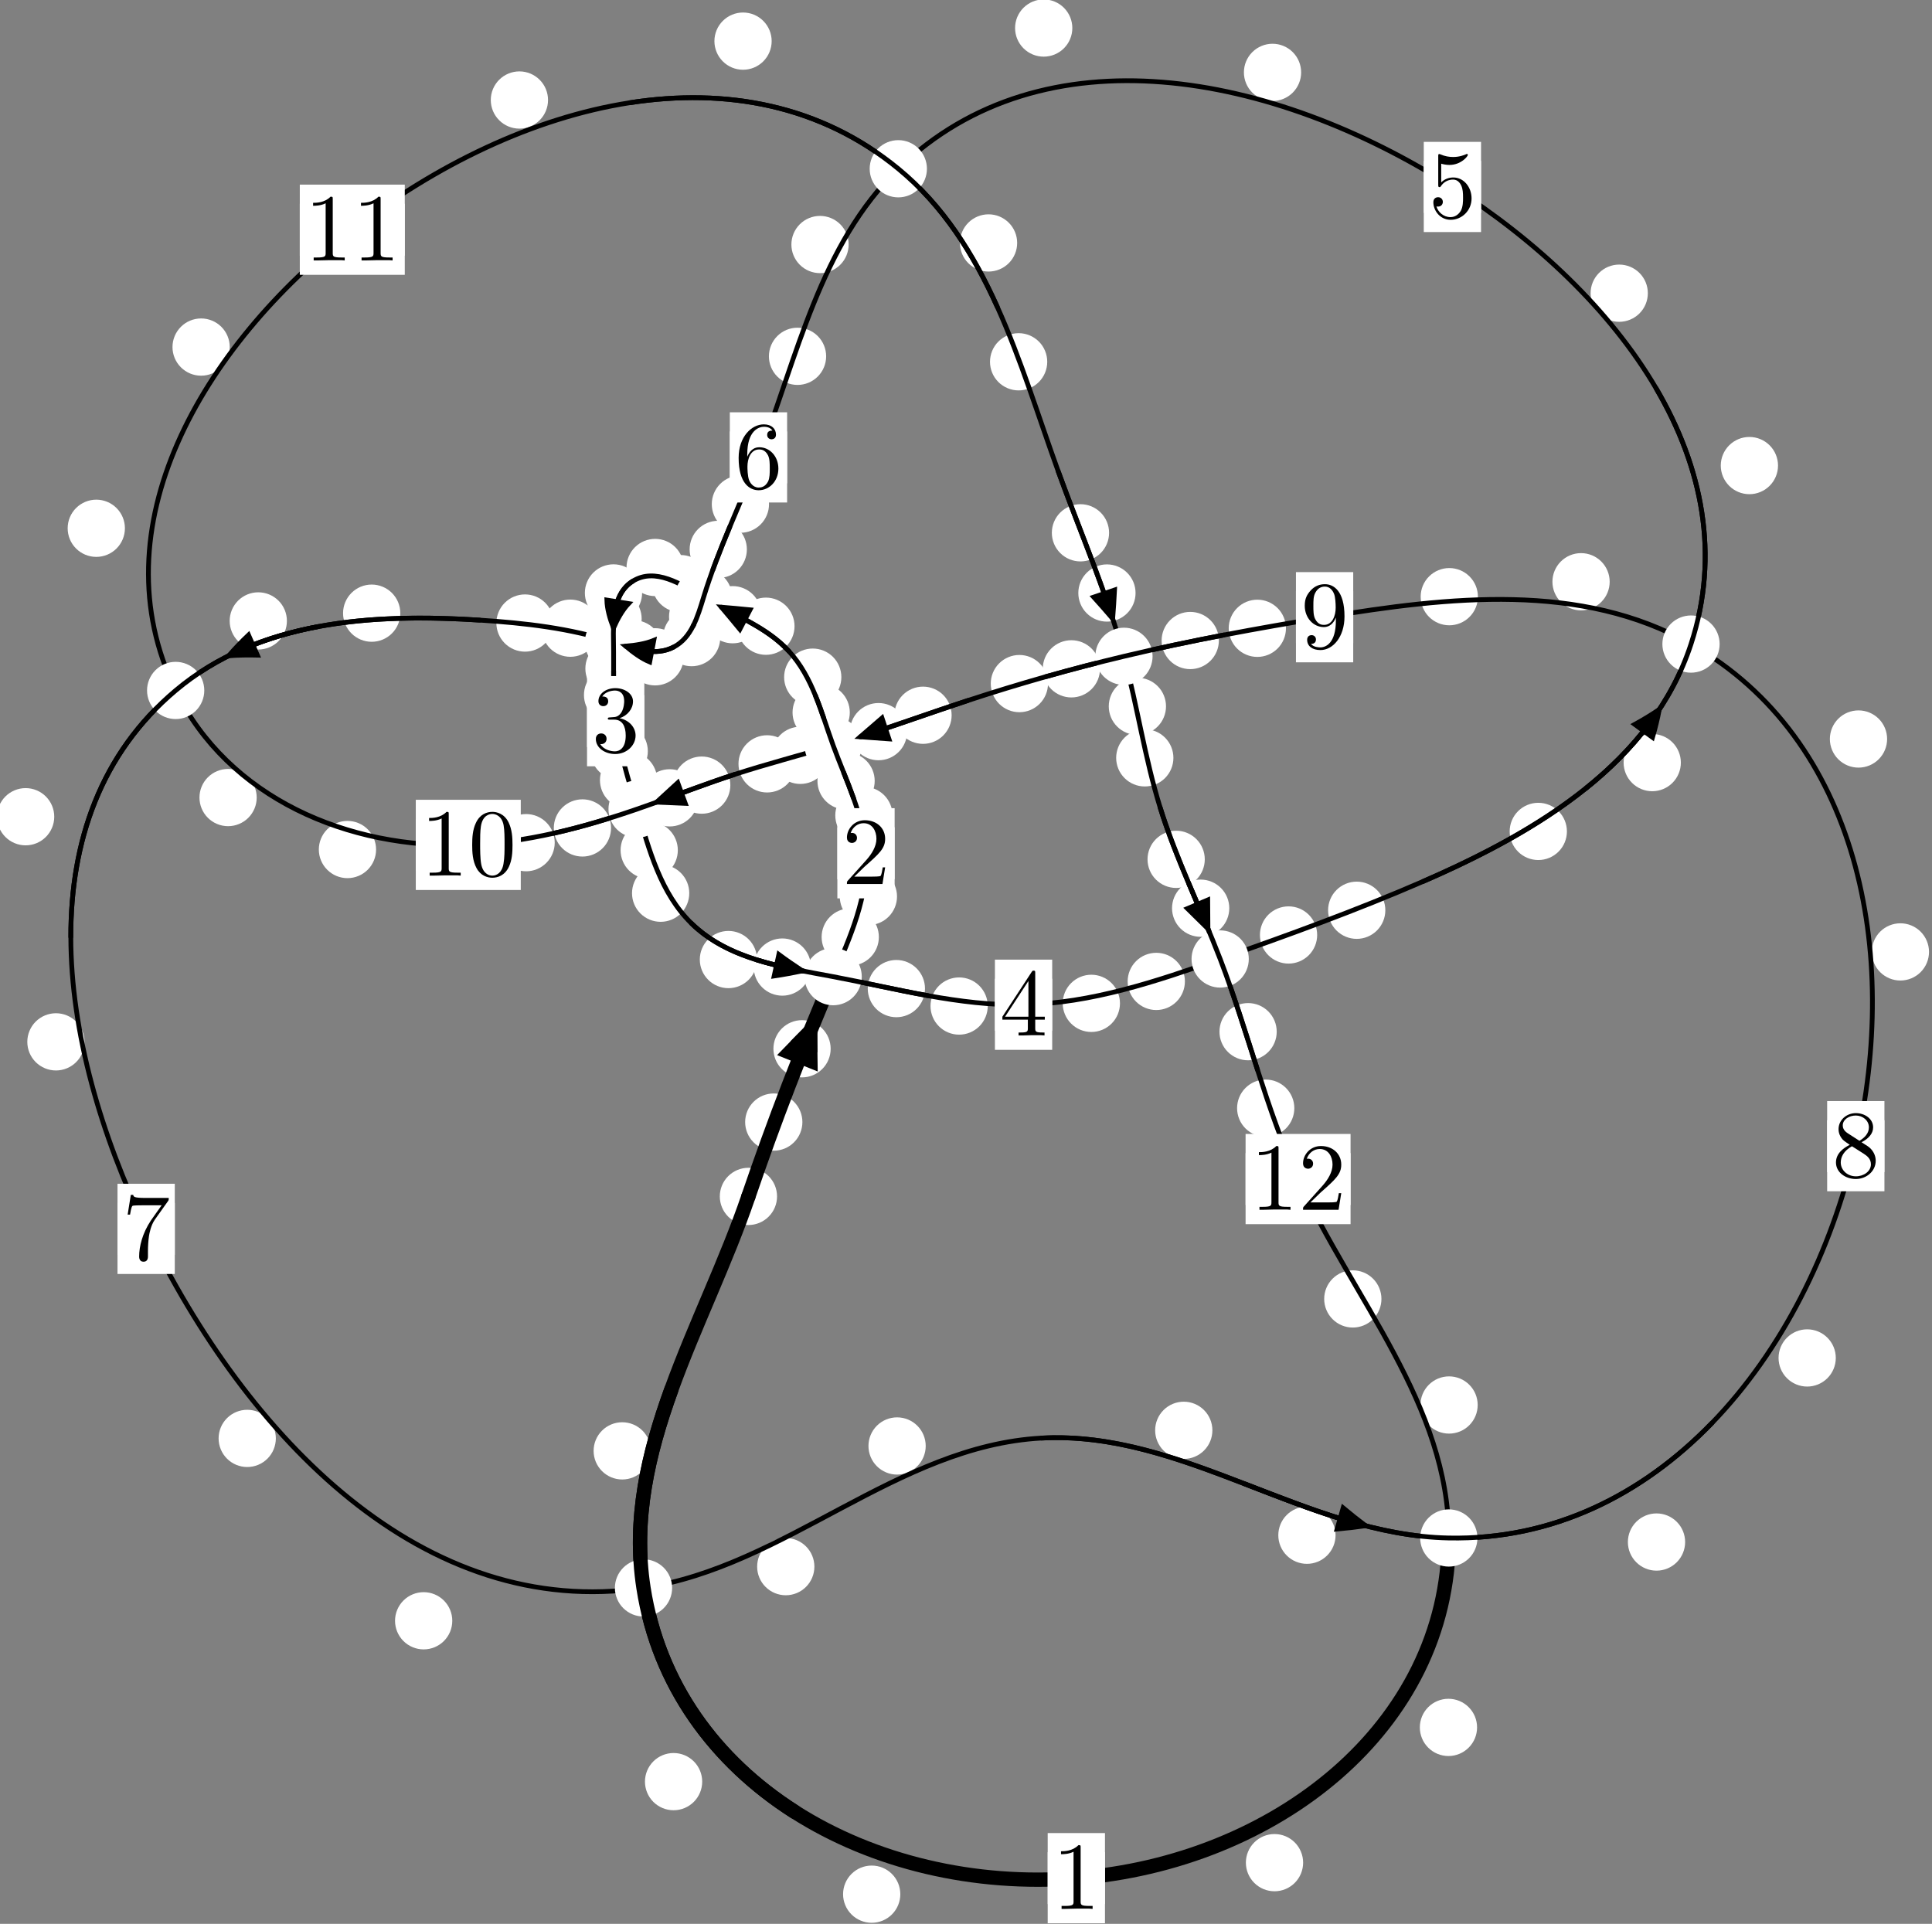 <?xml version="1.0"?>
<!-- Created by MetaPost 1.999 on 2021.07.05:2357 -->
<svg version="1.1" xmlns="http://www.w3.org/2000/svg" xmlns:xlink="http://www.w3.org/1999/xlink" width="201.746" height="200.923" viewBox="0 0 201.746 200.923">
<rect x="0" y="0" width="201.746" height="200.923" fill="#808080" stroke="none"/>
<!-- Original BoundingBox: -87.312912 -98.862457 114.433563 102.060104 -->
  <defs>
    <g transform="scale(0.01,0.01)" id="GLYPHcmr10_48">
      <path style="fill-rule: evenodd;" d="M460 -320C460 -400,455 -480,420 -554C374 -650,292 -666,250 -666C190 -666,117 -640,76 -547C44 -478,39 -400,39 -320C39 -245,43 -155,84 -79C127 2,200 22,249 22C303 22,379 1,423 -94C455 -163,460 -241,460 -320M249 -0C210 -0,151 -25,133 -121C122 -181,122 -273,122 -332C122 -396,122 -462,130 -516C149 -635,224 -644,249 -644C282 -644,348 -626,367 -527C377 -471,377 -395,377 -332C377 -257,377 -189,366 -125C351 -30,294 -0,249 -0"></path>
    </g>
    <g transform="scale(0.01,0.01)" id="GLYPHcmr10_49">
      <path style="fill-rule: evenodd;" d="M294 -640C294 -664,294 -666,271 -666C209 -602,121 -602,89 -602L89 -571C109 -571,168 -571,220 -597L220 -79C220 -43,217 -31,127 -31L95 -31L95 -0L257 -0L130 -3L217 -3L257 -3L297 -3L384 -3L419 -0L419 -31L387 -31C297 -31,294 -42,294 -79"></path>
    </g>
    <g transform="scale(0.01,0.01)" id="GLYPHcmr10_50">
      <path style="fill-rule: evenodd;" d="M127 -77L233 -180C389 -318,449 -372,449 -472C449 -586,359 -666,237 -666C124 -666,50 -574,50 -485C50 -429,100 -429,103 -429C120 -429,155 -441,155 -482C155 -508,137 -534,102 -534C94 -534,92 -534,89 -533C112 -598,166 -635,224 -635C315 -635,358 -554,358 -472C358 -392,308 -313,253 -251L61 -37C50 -26,50 -24,50 -0L421 -0L449 -174L424 -174C419 -144,412 -100,402 -85C395 -77,329 -77,307 -77"></path>
    </g>
    <g transform="scale(0.01,0.01)" id="GLYPHcmr10_51">
      <path style="fill-rule: evenodd;" d="M290 -352C372 -379,430 -449,430 -528C430 -610,342 -666,246 -666C145 -666,69 -606,69 -530C69 -497,91 -478,120 -478C151 -478,171 -500,171 -529C171 -579,124 -579,109 -579C140 -628,206 -641,242 -641C283 -641,338 -619,338 -529C338 -517,336 -459,310 -415C280 -367,246 -364,221 -363C213 -362,189 -360,182 -360C174 -359,167 -358,167 -348C167 -337,174 -337,191 -337L235 -337C317 -337,354 -269,354 -171C354 -35,285 -6,241 -6C198 -6,123 -23,88 -82C123 -77,154 -99,154 -137C154 -173,127 -193,98 -193C74 -193,42 -179,42 -135C42 -44,135 22,244 22C366 22,457 -69,457 -171C457 -253,394 -331,290 -352"></path>
    </g>
    <g transform="scale(0.01,0.01)" id="GLYPHcmr10_52">
      <path style="fill-rule: evenodd;" d="M294 -165L294 -78C294 -42,292 -31,218 -31L197 -31L197 -0L332 -0L238 -3L290 -3L332 -3L374 -3L427 -3L468 -0L468 -31L447 -31C373 -31,371 -42,371 -78L371 -165L471 -165L471 -196L371 -196L371 -651C371 -671,371 -677,355 -677C346 -677,343 -677,335 -665L28 -196L28 -165M300 -196L56 -196L300 -569"></path>
    </g>
    <g transform="scale(0.01,0.01)" id="GLYPHcmr10_53">
      <path style="fill-rule: evenodd;" d="M449 -201C449 -320,367 -420,259 -420C211 -420,168 -404,132 -369L132 -564C152 -558,185 -551,217 -551C340 -551,410 -642,410 -655C410 -661,407 -666,400 -666C399 -666,397 -666,392 -663C372 -654,323 -634,256 -634C216 -634,170 -641,123 -662C115 -665,113 -665,111 -665C101 -665,101 -657,101 -641L101 -345C101 -327,101 -319,115 -319C122 -319,124 -322,128 -328C139 -344,176 -398,257 -398C309 -398,334 -352,342 -334C358 -297,360 -258,360 -208C360 -173,360 -113,336 -71C312 -32,275 -6,229 -6C156 -6,99 -59,82 -118C85 -117,88 -116,99 -116C132 -116,149 -141,149 -165C149 -189,132 -214,99 -214C85 -214,50 -207,50 -161C50 -75,119 22,231 22C347 22,449 -74,449 -201"></path>
    </g>
    <g transform="scale(0.01,0.01)" id="GLYPHcmr10_54">
      <path style="fill-rule: evenodd;" d="M132 -328L132 -352C132 -605,256 -641,307 -641C331 -641,373 -635,395 -601C380 -601,340 -601,340 -556C340 -525,364 -510,386 -510C402 -510,432 -519,432 -558C432 -618,388 -666,305 -666C177 -666,42 -537,42 -316C42 -49,158 22,251 22C362 22,457 -72,457 -204C457 -331,368 -427,257 -427C189 -427,152 -376,132 -328M251 -6C188 -6,158 -66,152 -81C134 -128,134 -208,134 -226C134 -304,166 -404,256 -404C272 -404,318 -404,349 -342C367 -305,367 -254,367 -205C367 -157,367 -107,350 -71C320 -11,274 -6,251 -6"></path>
    </g>
    <g transform="scale(0.01,0.01)" id="GLYPHcmr10_55">
      <path style="fill-rule: evenodd;" d="M476 -609C485 -621,485 -623,485 -644L242 -644C120 -644,118 -657,114 -676L89 -676L56 -470L81 -470C84 -486,93 -549,106 -561C113 -567,191 -567,204 -567L411 -567C400 -551,321 -442,299 -409C209 -274,176 -135,176 -33C176 -23,176 22,222 22C268 22,268 -23,268 -33L268 -84C268 -139,271 -194,279 -248C283 -271,297 -357,341 -419"></path>
    </g>
    <g transform="scale(0.01,0.01)" id="GLYPHcmr10_56">
      <path style="fill-rule: evenodd;" d="M163 -457C117 -487,113 -521,113 -538C113 -599,178 -641,249 -641C322 -641,386 -589,386 -517C386 -460,347 -412,287 -377M309 -362C381 -399,430 -451,430 -517C430 -609,341 -666,250 -666C150 -666,69 -592,69 -499C69 -481,71 -436,113 -389C124 -377,161 -352,186 -335C128 -306,42 -250,42 -151C42 -45,144 22,249 22C362 22,457 -61,457 -168C457 -204,446 -249,408 -291C389 -312,373 -322,309 -362M209 -320L332 -242C360 -223,407 -193,407 -132C407 -58,332 -6,250 -6C164 -6,92 -68,92 -151C92 -209,124 -273,209 -320"></path>
    </g>
    <g transform="scale(0.01,0.01)" id="GLYPHcmr10_57">
      <path style="fill-rule: evenodd;" d="M367 -318L367 -286C367 -52,263 -6,205 -6C188 -6,134 -8,107 -42C151 -42,159 -71,159 -88C159 -119,135 -134,113 -134C97 -134,67 -125,67 -86C67 -19,121 22,206 22C335 22,457 -114,457 -329C457 -598,342 -666,253 -666C198 -666,149 -648,106 -603C65 -558,42 -516,42 -441C42 -316,130 -218,242 -218C303 -218,344 -260,367 -318M243 -241C227 -241,181 -241,150 -304C132 -341,132 -391,132 -440C132 -494,132 -541,153 -578C180 -628,218 -641,253 -641C299 -641,332 -607,349 -562C361 -530,365 -467,365 -421C365 -338,331 -241,243 -241"></path>
    </g>
  </defs>
  <path d="M83.789 117.187C83.789 116.394,83.474 115.634,82.913 115.074C82.353 114.513,81.593 114.198,80.8 114.198C80.007 114.198,79.247 114.513,78.687 115.074C78.126 115.634,77.811 116.394,77.811 117.187C77.811 117.98,78.126 118.74,78.687 119.3C79.247 119.861,80.007 120.176,80.8 120.176C81.593 120.176,82.353 119.861,82.913 119.3C83.474 118.74,83.789 117.98,83.789 117.187Z" style="fill: rgb(100%,100%,100%);stroke: none;"></path>
  <path d="M81.142 124.95C81.142 124.157,80.827 123.397,80.267 122.837C79.706 122.276,78.946 121.961,78.153 121.961C77.361 121.961,76.6 122.276,76.04 122.837C75.48 123.397,75.165 124.157,75.165 124.95C75.165 125.743,75.48 126.503,76.04 127.063C76.6 127.624,77.361 127.939,78.153 127.939C78.946 127.939,79.706 127.624,80.267 127.063C80.827 126.503,81.142 125.743,81.142 124.95Z" style="fill: rgb(100%,100%,100%);stroke: none;"></path>
  <path d="M91.774 97.862C91.774 97.069,91.459 96.309,90.899 95.748C90.338 95.188,89.578 94.873,88.785 94.873C87.993 94.873,87.232 95.188,86.672 95.748C86.111 96.309,85.797 97.069,85.797 97.862C85.797 98.654,86.111 99.414,86.672 99.975C87.232 100.535,87.993 100.85,88.785 100.85C89.578 100.85,90.338 100.535,90.899 99.975C91.459 99.414,91.774 98.654,91.774 97.862Z" style="fill: rgb(100%,100%,100%);stroke: none;"></path>
  <path d="M86.74 109.531C86.74 108.738,86.425 107.978,85.865 107.418C85.304 106.857,84.544 106.542,83.751 106.542C82.959 106.542,82.198 106.857,81.638 107.418C81.077 107.978,80.763 108.738,80.763 109.531C80.763 110.324,81.077 111.084,81.638 111.644C82.198 112.205,82.959 112.52,83.751 112.52C84.544 112.52,85.304 112.205,85.865 111.644C86.425 111.084,86.74 110.324,86.74 109.531Z" style="fill: rgb(100%,100%,100%);stroke: none;"></path>
  <path d="M93.2 85.159C93.2 84.366,92.885 83.606,92.325 83.045C91.764 82.485,91.004 82.17,90.212 82.17C89.419 82.17,88.659 82.485,88.098 83.045C87.538 83.606,87.223 84.366,87.223 85.159C87.223 85.951,87.538 86.711,88.098 87.272C88.659 87.832,89.419 88.147,90.212 88.147C91.004 88.147,91.764 87.832,92.325 87.272C92.885 86.711,93.2 85.951,93.2 85.159Z" style="fill: rgb(100%,100%,100%);stroke: none;"></path>
  <path d="M93.669 93.626C93.669 92.833,93.354 92.073,92.794 91.512C92.233 90.952,91.473 90.637,90.68 90.637C89.888 90.637,89.127 90.952,88.567 91.512C88.006 92.073,87.691 92.833,87.691 93.626C87.691 94.418,88.006 95.178,88.567 95.739C89.127 96.299,89.888 96.614,90.68 96.614C91.473 96.614,92.233 96.299,92.794 95.739C93.354 95.178,93.669 94.418,93.669 93.626Z" style="fill: rgb(100%,100%,100%);stroke: none;"></path>
  <path d="M88.739 74.408C88.739 73.615,88.424 72.855,87.863 72.295C87.303 71.734,86.543 71.419,85.75 71.419C84.957 71.419,84.197 71.734,83.637 72.295C83.076 72.855,82.761 73.615,82.761 74.408C82.761 75.201,83.076 75.961,83.637 76.521C84.197 77.082,84.957 77.397,85.75 77.397C86.543 77.397,87.303 77.082,87.863 76.521C88.424 75.961,88.739 75.201,88.739 74.408Z" style="fill: rgb(100%,100%,100%);stroke: none;"></path>
  <path d="M91.338 81.559C91.338 80.766,91.023 80.006,90.463 79.446C89.902 78.885,89.142 78.57,88.349 78.57C87.557 78.57,86.797 78.885,86.236 79.446C85.676 80.006,85.361 80.766,85.361 81.559C85.361 82.352,85.676 83.112,86.236 83.672C86.797 84.233,87.557 84.548,88.349 84.548C89.142 84.548,89.902 84.233,90.463 83.672C91.023 83.112,91.338 82.352,91.338 81.559Z" style="fill: rgb(100%,100%,100%);stroke: none;"></path>
  <path d="M82.968 65.4C82.968 64.608,82.653 63.848,82.093 63.287C81.532 62.727,80.772 62.412,79.98 62.412C79.187 62.412,78.427 62.727,77.866 63.287C77.306 63.848,76.991 64.608,76.991 65.4C76.991 66.193,77.306 66.953,77.866 67.514C78.427 68.074,79.187 68.389,79.98 68.389C80.772 68.389,81.532 68.074,82.093 67.514C82.653 66.953,82.968 66.193,82.968 65.4Z" style="fill: rgb(100%,100%,100%);stroke: none;"></path>
  <path d="M87.858 70.721C87.858 69.928,87.543 69.168,86.983 68.607C86.422 68.047,85.662 67.732,84.869 67.732C84.077 67.732,83.317 68.047,82.756 68.607C82.196 69.168,81.881 69.928,81.881 70.721C81.881 71.513,82.196 72.273,82.756 72.834C83.317 73.394,84.077 73.709,84.869 73.709C85.662 73.709,86.422 73.394,86.983 72.834C87.543 72.273,87.858 71.513,87.858 70.721Z" style="fill: rgb(100%,100%,100%);stroke: none;"></path>
  <path d="M74.062 60.954C74.062 60.161,73.747 59.401,73.186 58.84C72.626 58.28,71.865 57.965,71.073 57.965C70.28 57.965,69.52 58.28,68.959 58.84C68.399 59.401,68.084 60.161,68.084 60.954C68.084 61.746,68.399 62.506,68.959 63.067C69.52 63.627,70.28 63.942,71.073 63.942C71.865 63.942,72.626 63.627,73.186 63.067C73.747 62.506,74.062 61.746,74.062 60.954Z" style="fill: rgb(100%,100%,100%);stroke: none;"></path>
  <path d="M79.496 64.199C79.496 63.407,79.181 62.647,78.62 62.086C78.06 61.526,77.3 61.211,76.507 61.211C75.714 61.211,74.954 61.526,74.394 62.086C73.833 62.647,73.518 63.407,73.518 64.199C73.518 64.992,73.833 65.752,74.394 66.313C74.954 66.873,75.714 67.188,76.507 67.188C77.3 67.188,78.06 66.873,78.62 66.313C79.181 65.752,79.496 64.992,79.496 64.199Z" style="fill: rgb(100%,100%,100%);stroke: none;"></path>
  <path d="M67.051 61.924C67.051 61.132,66.736 60.372,66.176 59.811C65.615 59.251,64.855 58.936,64.062 58.936C63.27 58.936,62.51 59.251,61.949 59.811C61.389 60.372,61.074 61.132,61.074 61.924C61.074 62.717,61.389 63.477,61.949 64.038C62.51 64.598,63.27 64.913,64.062 64.913C64.855 64.913,65.615 64.598,66.176 64.038C66.736 63.477,67.051 62.717,67.051 61.924Z" style="fill: rgb(100%,100%,100%);stroke: none;"></path>
  <path d="M71.401 59.267C71.401 58.475,71.086 57.715,70.526 57.154C69.965 56.594,69.205 56.279,68.412 56.279C67.62 56.279,66.86 56.594,66.299 57.154C65.739 57.715,65.424 58.475,65.424 59.267C65.424 60.06,65.739 60.82,66.299 61.381C66.86 61.941,67.62 62.256,68.412 62.256C69.205 62.256,69.965 61.941,70.526 61.381C71.086 60.82,71.401 60.06,71.401 59.267Z" style="fill: rgb(100%,100%,100%);stroke: none;"></path>
  <path d="M67.104 69.825C67.104 69.032,66.789 68.272,66.228 67.712C65.668 67.151,64.908 66.836,64.115 66.836C63.322 66.836,62.562 67.151,62.002 67.712C61.441 68.272,61.126 69.032,61.126 69.825C61.126 70.618,61.441 71.378,62.002 71.938C62.562 72.499,63.322 72.814,64.115 72.814C64.908 72.814,65.668 72.499,66.228 71.938C66.789 71.378,67.104 70.618,67.104 69.825Z" style="fill: rgb(100%,100%,100%);stroke: none;"></path>
  <path d="M67.005 64.629C67.005 63.837,66.69 63.077,66.129 62.516C65.569 61.956,64.809 61.641,64.016 61.641C63.223 61.641,62.463 61.956,61.903 62.516C61.342 63.077,61.027 63.837,61.027 64.629C61.027 65.422,61.342 66.182,61.903 66.743C62.463 67.303,63.223 67.618,64.016 67.618C64.809 67.618,65.569 67.303,66.129 66.743C66.69 66.182,67.005 65.422,67.005 64.629Z" style="fill: rgb(100%,100%,100%);stroke: none;"></path>
  <path d="M67.649 78.454C67.649 77.661,67.334 76.901,66.774 76.341C66.213 75.78,65.453 75.465,64.661 75.465C63.868 75.465,63.108 75.78,62.547 76.341C61.987 76.901,61.672 77.661,61.672 78.454C61.672 79.247,61.987 80.007,62.547 80.567C63.108 81.128,63.868 81.443,64.661 81.443C65.453 81.443,66.213 81.128,66.774 80.567C67.334 80.007,67.649 79.247,67.649 78.454Z" style="fill: rgb(100%,100%,100%);stroke: none;"></path>
  <path d="M66.957 72.585C66.957 71.792,66.642 71.032,66.081 70.471C65.521 69.911,64.761 69.596,63.968 69.596C63.175 69.596,62.415 69.911,61.855 70.471C61.294 71.032,60.979 71.792,60.979 72.585C60.979 73.377,61.294 74.138,61.855 74.698C62.415 75.258,63.175 75.573,63.968 75.573C64.761 75.573,65.521 75.258,66.081 74.698C66.642 74.138,66.957 73.377,66.957 72.585Z" style="fill: rgb(100%,100%,100%);stroke: none;"></path>
  <path d="M70.781 88.795C70.781 88.002,70.466 87.242,69.906 86.681C69.345 86.121,68.585 85.806,67.792 85.806C67 85.806,66.24 86.121,65.679 86.681C65.119 87.242,64.804 88.002,64.804 88.795C64.804 89.587,65.119 90.348,65.679 90.908C66.24 91.468,67 91.783,67.792 91.783C68.585 91.783,69.345 91.468,69.906 90.908C70.466 90.348,70.781 89.587,70.781 88.795Z" style="fill: rgb(100%,100%,100%);stroke: none;"></path>
  <path d="M68.625 81.472C68.625 80.679,68.31 79.919,67.75 79.359C67.19 78.798,66.429 78.483,65.637 78.483C64.844 78.483,64.084 78.798,63.523 79.359C62.963 79.919,62.648 80.679,62.648 81.472C62.648 82.265,62.963 83.025,63.523 83.585C64.084 84.146,64.844 84.461,65.637 84.461C66.429 84.461,67.19 84.146,67.75 83.585C68.31 83.025,68.625 82.265,68.625 81.472Z" style="fill: rgb(100%,100%,100%);stroke: none;"></path>
  <path d="M79.054 100.214C79.054 99.421,78.739 98.661,78.178 98.101C77.618 97.54,76.858 97.225,76.065 97.225C75.272 97.225,74.512 97.54,73.952 98.101C73.391 98.661,73.076 99.421,73.076 100.214C73.076 101.007,73.391 101.767,73.952 102.327C74.512 102.888,75.272 103.203,76.065 103.203C76.858 103.203,77.618 102.888,78.178 102.327C78.739 101.767,79.054 101.007,79.054 100.214Z" style="fill: rgb(100%,100%,100%);stroke: none;"></path>
  <path d="M71.975 93.284C71.975 92.491,71.66 91.731,71.1 91.171C70.539 90.61,69.779 90.295,68.986 90.295C68.194 90.295,67.434 90.61,66.873 91.171C66.313 91.731,65.998 92.491,65.998 93.284C65.998 94.077,66.313 94.837,66.873 95.397C67.434 95.958,68.194 96.273,68.986 96.273C69.779 96.273,70.539 95.958,71.1 95.397C71.66 94.837,71.975 94.077,71.975 93.284Z" style="fill: rgb(100%,100%,100%);stroke: none;"></path>
  <path d="M96.591 103.247C96.591 102.454,96.276 101.694,95.716 101.134C95.155 100.573,94.395 100.258,93.602 100.258C92.81 100.258,92.05 100.573,91.489 101.134C90.929 101.694,90.614 102.454,90.614 103.247C90.614 104.04,90.929 104.8,91.489 105.361C92.05 105.921,92.81 106.236,93.602 106.236C94.395 106.236,95.155 105.921,95.716 105.361C96.276 104.8,96.591 104.04,96.591 103.247Z" style="fill: rgb(100%,100%,100%);stroke: none;"></path>
  <path d="M84.682 100.998C84.682 100.205,84.367 99.445,83.807 98.884C83.246 98.324,82.486 98.009,81.693 98.009C80.901 98.009,80.14 98.324,79.58 98.884C79.019 99.445,78.704 100.205,78.704 100.998C78.704 101.79,79.019 102.55,79.58 103.111C80.14 103.671,80.901 103.986,81.693 103.986C82.486 103.986,83.246 103.671,83.807 103.111C84.367 102.55,84.682 101.79,84.682 100.998Z" style="fill: rgb(100%,100%,100%);stroke: none;"></path>
  <path d="M116.951 104.788C116.951 103.995,116.636 103.235,116.075 102.675C115.515 102.114,114.755 101.799,113.962 101.799C113.169 101.799,112.409 102.114,111.849 102.675C111.288 103.235,110.973 103.995,110.973 104.788C110.973 105.581,111.288 106.341,111.849 106.901C112.409 107.462,113.169 107.777,113.962 107.777C114.755 107.777,115.515 107.462,116.075 106.901C116.636 106.341,116.951 105.581,116.951 104.788Z" style="fill: rgb(100%,100%,100%);stroke: none;"></path>
  <path d="M103.144 105.069C103.144 104.276,102.829 103.516,102.269 102.956C101.708 102.395,100.948 102.08,100.156 102.08C99.363 102.08,98.603 102.395,98.042 102.956C97.482 103.516,97.167 104.276,97.167 105.069C97.167 105.862,97.482 106.622,98.042 107.182C98.603 107.743,99.363 108.058,100.156 108.058C100.948 108.058,101.708 107.743,102.269 107.182C102.829 106.622,103.144 105.862,103.144 105.069Z" style="fill: rgb(100%,100%,100%);stroke: none;"></path>
  <path d="M137.543 97.648C137.543 96.855,137.228 96.095,136.668 95.534C136.107 94.974,135.347 94.659,134.555 94.659C133.762 94.659,133.002 94.974,132.441 95.534C131.881 96.095,131.566 96.855,131.566 97.648C131.566 98.44,131.881 99.2,132.441 99.761C133.002 100.321,133.762 100.636,134.555 100.636C135.347 100.636,136.107 100.321,136.668 99.761C137.228 99.2,137.543 98.44,137.543 97.648Z" style="fill: rgb(100%,100%,100%);stroke: none;"></path>
  <path d="M123.732 102.496C123.732 101.704,123.417 100.943,122.856 100.383C122.296 99.822,121.536 99.508,120.743 99.508C119.95 99.508,119.19 99.822,118.63 100.383C118.069 100.943,117.754 101.704,117.754 102.496C117.754 103.289,118.069 104.049,118.63 104.61C119.19 105.17,119.95 105.485,120.743 105.485C121.536 105.485,122.296 105.17,122.856 104.61C123.417 104.049,123.732 103.289,123.732 102.496Z" style="fill: rgb(100%,100%,100%);stroke: none;"></path>
  <path d="M163.623 86.832C163.623 86.039,163.308 85.279,162.747 84.718C162.187 84.158,161.427 83.843,160.634 83.843C159.841 83.843,159.081 84.158,158.521 84.718C157.96 85.279,157.645 86.039,157.645 86.832C157.645 87.624,157.96 88.385,158.521 88.945C159.081 89.506,159.841 89.82,160.634 89.82C161.427 89.82,162.187 89.506,162.747 88.945C163.308 88.385,163.623 87.624,163.623 86.832Z" style="fill: rgb(100%,100%,100%);stroke: none;"></path>
  <path d="M144.661 95.065C144.661 94.272,144.346 93.512,143.786 92.952C143.225 92.391,142.465 92.076,141.672 92.076C140.88 92.076,140.12 92.391,139.559 92.952C138.999 93.512,138.684 94.272,138.684 95.065C138.684 95.858,138.999 96.618,139.559 97.178C140.12 97.739,140.88 98.054,141.672 98.054C142.465 98.054,143.225 97.739,143.786 97.178C144.346 96.618,144.661 95.858,144.661 95.065Z" style="fill: rgb(100%,100%,100%);stroke: none;"></path>
  <path d="M185.667 48.623C185.667 47.831,185.352 47.071,184.791 46.51C184.231 45.95,183.471 45.635,182.678 45.635C181.885 45.635,181.125 45.95,180.565 46.51C180.004 47.071,179.689 47.831,179.689 48.623C179.689 49.416,180.004 50.176,180.565 50.737C181.125 51.297,181.885 51.612,182.678 51.612C183.471 51.612,184.231 51.297,184.791 50.737C185.352 50.176,185.667 49.416,185.667 48.623Z" style="fill: rgb(100%,100%,100%);stroke: none;"></path>
  <path d="M175.521 79.646C175.521 78.853,175.206 78.093,174.645 77.533C174.085 76.972,173.325 76.657,172.532 76.657C171.739 76.657,170.979 76.972,170.419 77.533C169.858 78.093,169.543 78.853,169.543 79.646C169.543 80.439,169.858 81.199,170.419 81.759C170.979 82.32,171.739 82.635,172.532 82.635C173.325 82.635,174.085 82.32,174.645 81.759C175.206 81.199,175.521 80.439,175.521 79.646Z" style="fill: rgb(100%,100%,100%);stroke: none;"></path>
  <path d="M135.87 7.559C135.87 6.766,135.555 6.006,134.995 5.446C134.434 4.885,133.674 4.57,132.881 4.57C132.089 4.57,131.329 4.885,130.768 5.446C130.208 6.006,129.893 6.766,129.893 7.559C129.893 8.352,130.208 9.112,130.768 9.672C131.329 10.233,132.089 10.548,132.881 10.548C133.674 10.548,134.434 10.233,134.995 9.672C135.555 9.112,135.87 8.352,135.87 7.559Z" style="fill: rgb(100%,100%,100%);stroke: none;"></path>
  <path d="M172.073 30.621C172.073 29.828,171.758 29.068,171.198 28.508C170.637 27.947,169.877 27.632,169.084 27.632C168.292 27.632,167.532 27.947,166.971 28.508C166.411 29.068,166.096 29.828,166.096 30.621C166.096 31.414,166.411 32.174,166.971 32.734C167.532 33.295,168.292 33.61,169.084 33.61C169.877 33.61,170.637 33.295,171.198 32.734C171.758 32.174,172.073 31.414,172.073 30.621Z" style="fill: rgb(100%,100%,100%);stroke: none;"></path>
  <path d="M88.618 25.538C88.618 24.745,88.303 23.985,87.742 23.424C87.182 22.864,86.422 22.549,85.629 22.549C84.836 22.549,84.076 22.864,83.516 23.424C82.955 23.985,82.64 24.745,82.64 25.538C82.64 26.33,82.955 27.09,83.516 27.651C84.076 28.211,84.836 28.526,85.629 28.526C86.422 28.526,87.182 28.211,87.742 27.651C88.303 27.09,88.618 26.33,88.618 25.538Z" style="fill: rgb(100%,100%,100%);stroke: none;"></path>
  <path d="M111.976 2.929C111.976 2.136,111.661 1.376,111.1 0.815C110.54 0.255,109.78 -0.06,108.987 -0.06C108.194 -0.06,107.434 0.255,106.874 0.815C106.313 1.376,105.998 2.136,105.998 2.929C105.998 3.721,106.313 4.481,106.874 5.042C107.434 5.602,108.194 5.917,108.987 5.917C109.78 5.917,110.54 5.602,111.1 5.042C111.661 4.481,111.976 3.721,111.976 2.929Z" style="fill: rgb(100%,100%,100%);stroke: none;"></path>
  <path d="M80.304 52.654C80.304 51.861,79.989 51.101,79.429 50.541C78.868 49.98,78.108 49.665,77.315 49.665C76.523 49.665,75.762 49.98,75.202 50.541C74.641 51.101,74.327 51.861,74.327 52.654C74.327 53.447,74.641 54.207,75.202 54.767C75.762 55.328,76.523 55.643,77.315 55.643C78.108 55.643,78.868 55.328,79.429 54.767C79.989 54.207,80.304 53.447,80.304 52.654Z" style="fill: rgb(100%,100%,100%);stroke: none;"></path>
  <path d="M86.269 37.212C86.269 36.42,85.954 35.66,85.394 35.099C84.833 34.539,84.073 34.224,83.28 34.224C82.488 34.224,81.727 34.539,81.167 35.099C80.606 35.66,80.292 36.42,80.292 37.212C80.292 38.005,80.606 38.765,81.167 39.326C81.727 39.886,82.488 40.201,83.28 40.201C84.073 40.201,84.833 39.886,85.394 39.326C85.954 38.765,86.269 38.005,86.269 37.212Z" style="fill: rgb(100%,100%,100%);stroke: none;"></path>
  <path d="M75.839 64.403C75.839 63.611,75.524 62.85,74.964 62.29C74.403 61.73,73.643 61.415,72.85 61.415C72.058 61.415,71.298 61.73,70.737 62.29C70.177 62.85,69.862 63.611,69.862 64.403C69.862 65.196,70.177 65.956,70.737 66.517C71.298 67.077,72.058 67.392,72.85 67.392C73.643 67.392,74.403 67.077,74.964 66.517C75.524 65.956,75.839 65.196,75.839 64.403Z" style="fill: rgb(100%,100%,100%);stroke: none;"></path>
  <path d="M77.991 57.377C77.991 56.584,77.676 55.824,77.116 55.263C76.556 54.703,75.795 54.388,75.003 54.388C74.21 54.388,73.45 54.703,72.889 55.263C72.329 55.824,72.014 56.584,72.014 57.377C72.014 58.169,72.329 58.929,72.889 59.49C73.45 60.05,74.21 60.365,75.003 60.365C75.795 60.365,76.556 60.05,77.116 59.49C77.676 58.929,77.991 58.169,77.991 57.377Z" style="fill: rgb(100%,100%,100%);stroke: none;"></path>
  <path d="M71.398 68.595C71.398 67.802,71.083 67.042,70.522 66.482C69.962 65.921,69.202 65.606,68.409 65.606C67.616 65.606,66.856 65.921,66.296 66.482C65.735 67.042,65.42 67.802,65.42 68.595C65.42 69.388,65.735 70.148,66.296 70.708C66.856 71.269,67.616 71.584,68.409 71.584C69.202 71.584,69.962 71.269,70.522 70.708C71.083 70.148,71.398 69.388,71.398 68.595Z" style="fill: rgb(100%,100%,100%);stroke: none;"></path>
  <path d="M75.211 66.592C75.211 65.799,74.896 65.039,74.336 64.479C73.775 63.918,73.015 63.603,72.222 63.603C71.43 63.603,70.669 63.918,70.109 64.479C69.549 65.039,69.234 65.799,69.234 66.592C69.234 67.385,69.549 68.145,70.109 68.705C70.669 69.266,71.43 69.581,72.222 69.581C73.015 69.581,73.775 69.266,74.336 68.705C74.896 68.145,75.211 67.385,75.211 66.592Z" style="fill: rgb(100%,100%,100%);stroke: none;"></path>
  <path d="M62.545 65.606C62.545 64.814,62.23 64.053,61.669 63.493C61.109 62.933,60.348 62.618,59.556 62.618C58.763 62.618,58.003 62.933,57.442 63.493C56.882 64.053,56.567 64.814,56.567 65.606C56.567 66.399,56.882 67.159,57.442 67.72C58.003 68.28,58.763 68.595,59.556 68.595C60.348 68.595,61.109 68.28,61.669 67.72C62.23 67.159,62.545 66.399,62.545 65.606Z" style="fill: rgb(100%,100%,100%);stroke: none;"></path>
  <path d="M69.151 67.758C69.151 66.965,68.837 66.205,68.276 65.645C67.716 65.084,66.955 64.769,66.163 64.769C65.37 64.769,64.61 65.084,64.049 65.645C63.489 66.205,63.174 66.965,63.174 67.758C63.174 68.551,63.489 69.311,64.049 69.871C64.61 70.432,65.37 70.747,66.163 70.747C66.955 70.747,67.716 70.432,68.276 69.871C68.837 69.311,69.151 68.551,69.151 67.758Z" style="fill: rgb(100%,100%,100%);stroke: none;"></path>
  <path d="M41.802 64.039C41.802 63.246,41.487 62.486,40.926 61.925C40.366 61.365,39.606 61.05,38.813 61.05C38.02 61.05,37.26 61.365,36.7 61.925C36.139 62.486,35.824 63.246,35.824 64.039C35.824 64.831,36.139 65.592,36.7 66.152C37.26 66.712,38.02 67.027,38.813 67.027C39.606 67.027,40.366 66.712,40.926 66.152C41.487 65.592,41.802 64.831,41.802 64.039Z" style="fill: rgb(100%,100%,100%);stroke: none;"></path>
  <path d="M57.811 65.069C57.811 64.276,57.496 63.516,56.936 62.956C56.375 62.395,55.615 62.08,54.822 62.08C54.03 62.08,53.27 62.395,52.709 62.956C52.149 63.516,51.834 64.276,51.834 65.069C51.834 65.862,52.149 66.622,52.709 67.182C53.27 67.743,54.03 68.058,54.822 68.058C55.615 68.058,56.375 67.743,56.936 67.182C57.496 66.622,57.811 65.862,57.811 65.069Z" style="fill: rgb(100%,100%,100%);stroke: none;"></path>
  <path d="M5.665 85.297C5.665 84.505,5.35 83.745,4.789 83.184C4.229 82.624,3.469 82.309,2.676 82.309C1.883 82.309,1.123 82.624,0.563 83.184C0.002 83.745,-0.313 84.505,-0.313 85.297C-0.313 86.09,0.002 86.85,0.563 87.411C1.123 87.971,1.883 88.286,2.676 88.286C3.469 88.286,4.229 87.971,4.789 87.411C5.35 86.85,5.665 86.09,5.665 85.297Z" style="fill: rgb(100%,100%,100%);stroke: none;"></path>
  <path d="M29.96 64.847C29.96 64.055,29.645 63.294,29.085 62.734C28.524 62.174,27.764 61.859,26.971 61.859C26.179 61.859,25.419 62.174,24.858 62.734C24.298 63.294,23.983 64.055,23.983 64.847C23.983 65.64,24.298 66.4,24.858 66.961C25.419 67.521,26.179 67.836,26.971 67.836C27.764 67.836,28.524 67.521,29.085 66.961C29.645 66.4,29.96 65.64,29.96 64.847Z" style="fill: rgb(100%,100%,100%);stroke: none;"></path>
  <path d="M28.804 150.224C28.804 149.432,28.489 148.671,27.929 148.111C27.368 147.55,26.608 147.236,25.816 147.236C25.023 147.236,24.263 147.55,23.702 148.111C23.142 148.671,22.827 149.432,22.827 150.224C22.827 151.017,23.142 151.777,23.702 152.338C24.263 152.898,25.023 153.213,25.816 153.213C26.608 153.213,27.368 152.898,27.929 152.338C28.489 151.777,28.804 151.017,28.804 150.224Z" style="fill: rgb(100%,100%,100%);stroke: none;"></path>
  <path d="M8.829 108.81C8.829 108.017,8.515 107.257,7.954 106.696C7.394 106.136,6.633 105.821,5.841 105.821C5.048 105.821,4.288 106.136,3.727 106.696C3.167 107.257,2.852 108.017,2.852 108.81C2.852 109.602,3.167 110.362,3.727 110.923C4.288 111.483,5.048 111.798,5.841 111.798C6.633 111.798,7.394 111.483,7.954 110.923C8.515 110.362,8.829 109.602,8.829 108.81Z" style="fill: rgb(100%,100%,100%);stroke: none;"></path>
  <path d="M85.041 163.617C85.041 162.824,84.726 162.064,84.166 161.504C83.605 160.943,82.845 160.628,82.053 160.628C81.26 160.628,80.5 160.943,79.939 161.504C79.379 162.064,79.064 162.824,79.064 163.617C79.064 164.41,79.379 165.17,79.939 165.73C80.5 166.291,81.26 166.606,82.053 166.606C82.845 166.606,83.605 166.291,84.166 165.73C84.726 165.17,85.041 164.41,85.041 163.617Z" style="fill: rgb(100%,100%,100%);stroke: none;"></path>
  <path d="M47.229 169.271C47.229 168.479,46.914 167.719,46.354 167.158C45.793 166.598,45.033 166.283,44.24 166.283C43.448 166.283,42.687 166.598,42.127 167.158C41.566 167.719,41.251 168.479,41.251 169.271C41.251 170.064,41.566 170.824,42.127 171.385C42.687 171.945,43.448 172.26,44.24 172.26C45.033 172.26,45.793 171.945,46.354 171.385C46.914 170.824,47.229 170.064,47.229 169.271Z" style="fill: rgb(100%,100%,100%);stroke: none;"></path>
  <path d="M126.602 149.378C126.602 148.586,126.287 147.825,125.727 147.265C125.166 146.704,124.406 146.39,123.613 146.39C122.821 146.39,122.061 146.704,121.5 147.265C120.94 147.825,120.625 148.586,120.625 149.378C120.625 150.171,120.94 150.931,121.5 151.492C122.061 152.052,122.821 152.367,123.613 152.367C124.406 152.367,125.166 152.052,125.727 151.492C126.287 150.931,126.602 150.171,126.602 149.378Z" style="fill: rgb(100%,100%,100%);stroke: none;"></path>
  <path d="M96.666 151.015C96.666 150.222,96.351 149.462,95.79 148.901C95.23 148.341,94.47 148.026,93.677 148.026C92.884 148.026,92.124 148.341,91.564 148.901C91.003 149.462,90.688 150.222,90.688 151.015C90.688 151.807,91.003 152.567,91.564 153.128C92.124 153.688,92.884 154.003,93.677 154.003C94.47 154.003,95.23 153.688,95.79 153.128C96.351 152.567,96.666 151.807,96.666 151.015Z" style="fill: rgb(100%,100%,100%);stroke: none;"></path>
  <path d="M175.967 161.047C175.967 160.254,175.652 159.494,175.091 158.934C174.531 158.373,173.771 158.058,172.978 158.058C172.185 158.058,171.425 158.373,170.865 158.934C170.304 159.494,169.989 160.254,169.989 161.047C169.989 161.84,170.304 162.6,170.865 163.16C171.425 163.721,172.185 164.036,172.978 164.036C173.771 164.036,174.531 163.721,175.091 163.16C175.652 162.6,175.967 161.84,175.967 161.047Z" style="fill: rgb(100%,100%,100%);stroke: none;"></path>
  <path d="M139.463 160.336C139.463 159.543,139.148 158.783,138.587 158.223C138.027 157.662,137.267 157.347,136.474 157.347C135.681 157.347,134.921 157.662,134.361 158.223C133.8 158.783,133.485 159.543,133.485 160.336C133.485 161.129,133.8 161.889,134.361 162.449C134.921 163.01,135.681 163.325,136.474 163.325C137.267 163.325,138.027 163.01,138.587 162.449C139.148 161.889,139.463 161.129,139.463 160.336Z" style="fill: rgb(100%,100%,100%);stroke: none;"></path>
  <path d="M201.434 99.416C201.434 98.623,201.119 97.863,200.558 97.302C199.998 96.742,199.238 96.427,198.445 96.427C197.652 96.427,196.892 96.742,196.332 97.302C195.771 97.863,195.456 98.623,195.456 99.416C195.456 100.208,195.771 100.969,196.332 101.529C196.892 102.089,197.652 102.404,198.445 102.404C199.238 102.404,199.998 102.089,200.558 101.529C201.119 100.969,201.434 100.208,201.434 99.416Z" style="fill: rgb(100%,100%,100%);stroke: none;"></path>
  <path d="M191.7 141.821C191.7 141.028,191.385 140.268,190.825 139.708C190.264 139.147,189.504 138.832,188.712 138.832C187.919 138.832,187.159 139.147,186.598 139.708C186.038 140.268,185.723 141.028,185.723 141.821C185.723 142.614,186.038 143.374,186.598 143.934C187.159 144.495,187.919 144.81,188.712 144.81C189.504 144.81,190.264 144.495,190.825 143.934C191.385 143.374,191.7 142.614,191.7 141.821Z" style="fill: rgb(100%,100%,100%);stroke: none;"></path>
  <path d="M168.088 60.756C168.088 59.963,167.773 59.203,167.212 58.643C166.652 58.082,165.892 57.767,165.099 57.767C164.306 57.767,163.546 58.082,162.986 58.643C162.425 59.203,162.11 59.963,162.11 60.756C162.11 61.549,162.425 62.309,162.986 62.869C163.546 63.43,164.306 63.745,165.099 63.745C165.892 63.745,166.652 63.43,167.212 62.869C167.773 62.309,168.088 61.549,168.088 60.756Z" style="fill: rgb(100%,100%,100%);stroke: none;"></path>
  <path d="M197.059 77.18C197.059 76.388,196.744 75.628,196.183 75.067C195.623 74.507,194.863 74.192,194.07 74.192C193.277 74.192,192.517 74.507,191.956 75.067C191.396 75.628,191.081 76.388,191.081 77.18C191.081 77.973,191.396 78.733,191.956 79.294C192.517 79.854,193.277 80.169,194.07 80.169C194.863 80.169,195.623 79.854,196.183 79.294C196.744 78.733,197.059 77.973,197.059 77.18Z" style="fill: rgb(100%,100%,100%);stroke: none;"></path>
  <path d="M134.284 65.619C134.284 64.826,133.969 64.066,133.408 63.505C132.848 62.945,132.088 62.63,131.295 62.63C130.502 62.63,129.742 62.945,129.182 63.505C128.621 64.066,128.306 64.826,128.306 65.619C128.306 66.411,128.621 67.171,129.182 67.732C129.742 68.292,130.502 68.607,131.295 68.607C132.088 68.607,132.848 68.292,133.408 67.732C133.969 67.171,134.284 66.411,134.284 65.619Z" style="fill: rgb(100%,100%,100%);stroke: none;"></path>
  <path d="M154.329 62.316C154.329 61.523,154.014 60.763,153.453 60.203C152.893 59.642,152.133 59.327,151.34 59.327C150.547 59.327,149.787 59.642,149.227 60.203C148.666 60.763,148.351 61.523,148.351 62.316C148.351 63.109,148.666 63.869,149.227 64.429C149.787 64.99,150.547 65.305,151.34 65.305C152.133 65.305,152.893 64.99,153.453 64.429C154.014 63.869,154.329 63.109,154.329 62.316Z" style="fill: rgb(100%,100%,100%);stroke: none;"></path>
  <path d="M114.867 69.852C114.867 69.059,114.552 68.299,113.991 67.738C113.431 67.178,112.671 66.863,111.878 66.863C111.085 66.863,110.325 67.178,109.765 67.738C109.204 68.299,108.889 69.059,108.889 69.852C108.889 70.644,109.204 71.404,109.765 71.965C110.325 72.525,111.085 72.84,111.878 72.84C112.671 72.84,113.431 72.525,113.991 71.965C114.552 71.404,114.867 70.644,114.867 69.852Z" style="fill: rgb(100%,100%,100%);stroke: none;"></path>
  <path d="M127.279 66.894C127.279 66.101,126.964 65.341,126.403 64.781C125.843 64.22,125.083 63.905,124.29 63.905C123.497 63.905,122.737 64.22,122.177 64.781C121.616 65.341,121.301 66.101,121.301 66.894C121.301 67.687,121.616 68.447,122.177 69.007C122.737 69.568,123.497 69.883,124.29 69.883C125.083 69.883,125.843 69.568,126.403 69.007C126.964 68.447,127.279 67.687,127.279 66.894Z" style="fill: rgb(100%,100%,100%);stroke: none;"></path>
  <path d="M99.373 74.698C99.373 73.906,99.058 73.146,98.498 72.585C97.938 72.025,97.177 71.71,96.385 71.71C95.592 71.71,94.832 72.025,94.271 72.585C93.711 73.146,93.396 73.906,93.396 74.698C93.396 75.491,93.711 76.251,94.271 76.812C94.832 77.372,95.592 77.687,96.385 77.687C97.177 77.687,97.938 77.372,98.498 76.812C99.058 76.251,99.373 75.491,99.373 74.698Z" style="fill: rgb(100%,100%,100%);stroke: none;"></path>
  <path d="M109.436 71.393C109.436 70.6,109.122 69.84,108.561 69.28C108.001 68.719,107.24 68.404,106.448 68.404C105.655 68.404,104.895 68.719,104.334 69.28C103.774 69.84,103.459 70.6,103.459 71.393C103.459 72.186,103.774 72.946,104.334 73.506C104.895 74.067,105.655 74.382,106.448 74.382C107.24 74.382,108.001 74.067,108.561 73.506C109.122 72.946,109.436 72.186,109.436 71.393Z" style="fill: rgb(100%,100%,100%);stroke: none;"></path>
  <path d="M86.562 78.885C86.562 78.092,86.247 77.332,85.687 76.771C85.126 76.211,84.366 75.896,83.574 75.896C82.781 75.896,82.021 76.211,81.46 76.771C80.9 77.332,80.585 78.092,80.585 78.885C80.585 79.677,80.9 80.438,81.46 80.998C82.021 81.559,82.781 81.874,83.574 81.874C84.366 81.874,85.126 81.559,85.687 80.998C86.247 80.438,86.562 79.677,86.562 78.885Z" style="fill: rgb(100%,100%,100%);stroke: none;"></path>
  <path d="M94.726 76.412C94.726 75.619,94.411 74.859,93.851 74.298C93.29 73.738,92.53 73.423,91.737 73.423C90.945 73.423,90.185 73.738,89.624 74.298C89.064 74.859,88.749 75.619,88.749 76.412C88.749 77.204,89.064 77.964,89.624 78.525C90.185 79.085,90.945 79.4,91.737 79.4C92.53 79.4,93.29 79.085,93.851 78.525C94.411 77.964,94.726 77.204,94.726 76.412Z" style="fill: rgb(100%,100%,100%);stroke: none;"></path>
  <path d="M76.265 81.997C76.265 81.204,75.95 80.444,75.39 79.883C74.829 79.323,74.069 79.008,73.277 79.008C72.484 79.008,71.724 79.323,71.163 79.883C70.603 80.444,70.288 81.204,70.288 81.997C70.288 82.789,70.603 83.549,71.163 84.11C71.724 84.67,72.484 84.985,73.277 84.985C74.069 84.985,74.829 84.67,75.39 84.11C75.95 83.549,76.265 82.789,76.265 81.997Z" style="fill: rgb(100%,100%,100%);stroke: none;"></path>
  <path d="M83.092 79.776C83.092 78.984,82.777 78.223,82.217 77.663C81.656 77.102,80.896 76.787,80.104 76.787C79.311 76.787,78.551 77.102,77.99 77.663C77.43 78.223,77.115 78.984,77.115 79.776C77.115 80.569,77.43 81.329,77.99 81.89C78.551 82.45,79.311 82.765,80.104 82.765C80.896 82.765,81.656 82.45,82.217 81.89C82.777 81.329,83.092 80.569,83.092 79.776Z" style="fill: rgb(100%,100%,100%);stroke: none;"></path>
  <path d="M63.808 86.469C63.808 85.676,63.493 84.916,62.933 84.355C62.373 83.795,61.612 83.48,60.82 83.48C60.027 83.48,59.267 83.795,58.706 84.355C58.146 84.916,57.831 85.676,57.831 86.469C57.831 87.261,58.146 88.022,58.706 88.582C59.267 89.143,60.027 89.457,60.82 89.457C61.612 89.457,62.373 89.143,62.933 88.582C63.493 88.022,63.808 87.261,63.808 86.469Z" style="fill: rgb(100%,100%,100%);stroke: none;"></path>
  <path d="M72.918 83.325C72.918 82.532,72.603 81.772,72.043 81.211C71.482 80.651,70.722 80.336,69.929 80.336C69.137 80.336,68.376 80.651,67.816 81.211C67.256 81.772,66.941 82.532,66.941 83.325C66.941 84.117,67.256 84.878,67.816 85.438C68.376 85.999,69.137 86.314,69.929 86.314C70.722 86.314,71.482 85.999,72.043 85.438C72.603 84.878,72.918 84.117,72.918 83.325Z" style="fill: rgb(100%,100%,100%);stroke: none;"></path>
  <path d="M39.272 88.723C39.272 87.93,38.957 87.17,38.397 86.61C37.836 86.049,37.076 85.734,36.283 85.734C35.49 85.734,34.73 86.049,34.17 86.61C33.609 87.17,33.294 87.93,33.294 88.723C33.294 89.516,33.609 90.276,34.17 90.836C34.73 91.397,35.49 91.712,36.283 91.712C37.076 91.712,37.836 91.397,38.397 90.836C38.957 90.276,39.272 89.516,39.272 88.723Z" style="fill: rgb(100%,100%,100%);stroke: none;"></path>
  <path d="M57.926 88.007C57.926 87.214,57.611 86.454,57.05 85.894C56.49 85.333,55.73 85.018,54.937 85.018C54.144 85.018,53.384 85.333,52.824 85.894C52.263 86.454,51.948 87.214,51.948 88.007C51.948 88.8,52.263 89.56,52.824 90.12C53.384 90.681,54.144 90.996,54.937 90.996C55.73 90.996,56.49 90.681,57.05 90.12C57.611 89.56,57.926 88.8,57.926 88.007Z" style="fill: rgb(100%,100%,100%);stroke: none;"></path>
  <path d="M13.044 55.172C13.044 54.38,12.729 53.619,12.168 53.059C11.608 52.498,10.848 52.184,10.055 52.184C9.262 52.184,8.502 52.498,7.942 53.059C7.381 53.619,7.066 54.38,7.066 55.172C7.066 55.965,7.381 56.725,7.942 57.286C8.502 57.846,9.262 58.161,10.055 58.161C10.848 58.161,11.608 57.846,12.168 57.286C12.729 56.725,13.044 55.965,13.044 55.172Z" style="fill: rgb(100%,100%,100%);stroke: none;"></path>
  <path d="M26.806 83.295C26.806 82.503,26.491 81.743,25.931 81.182C25.37 80.622,24.61 80.307,23.817 80.307C23.025 80.307,22.265 80.622,21.704 81.182C21.144 81.743,20.829 82.503,20.829 83.295C20.829 84.088,21.144 84.848,21.704 85.409C22.265 85.969,23.025 86.284,23.817 86.284C24.61 86.284,25.37 85.969,25.931 85.409C26.491 84.848,26.806 84.088,26.806 83.295Z" style="fill: rgb(100%,100%,100%);stroke: none;"></path>
  <path d="M57.227 10.445C57.227 9.652,56.912 8.892,56.351 8.332C55.791 7.771,55.031 7.456,54.238 7.456C53.445 7.456,52.685 7.771,52.125 8.332C51.564 8.892,51.249 9.652,51.249 10.445C51.249 11.238,51.564 11.998,52.125 12.558C52.685 13.119,53.445 13.434,54.238 13.434C55.031 13.434,55.791 13.119,56.351 12.558C56.912 11.998,57.227 11.238,57.227 10.445Z" style="fill: rgb(100%,100%,100%);stroke: none;"></path>
  <path d="M23.99 36.247C23.99 35.454,23.675 34.694,23.114 34.134C22.554 33.573,21.794 33.258,21.001 33.258C20.208 33.258,19.448 33.573,18.888 34.134C18.327 34.694,18.012 35.454,18.012 36.247C18.012 37.04,18.327 37.8,18.888 38.36C19.448 38.921,20.208 39.236,21.001 39.236C21.794 39.236,22.554 38.921,23.114 38.36C23.675 37.8,23.99 37.04,23.99 36.247Z" style="fill: rgb(100%,100%,100%);stroke: none;"></path>
  <path d="M106.216 25.372C106.216 24.579,105.901 23.819,105.34 23.259C104.78 22.698,104.02 22.383,103.227 22.383C102.434 22.383,101.674 22.698,101.114 23.259C100.553 23.819,100.238 24.579,100.238 25.372C100.238 26.165,100.553 26.925,101.114 27.485C101.674 28.046,102.434 28.361,103.227 28.361C104.02 28.361,104.78 28.046,105.34 27.485C105.901 26.925,106.216 26.165,106.216 25.372Z" style="fill: rgb(100%,100%,100%);stroke: none;"></path>
  <path d="M80.58 4.296C80.58 3.503,80.265 2.743,79.704 2.183C79.144 1.622,78.384 1.307,77.591 1.307C76.798 1.307,76.038 1.622,75.478 2.183C74.917 2.743,74.602 3.503,74.602 4.296C74.602 5.089,74.917 5.849,75.478 6.409C76.038 6.97,76.798 7.285,77.591 7.285C78.384 7.285,79.144 6.97,79.704 6.409C80.265 5.849,80.58 5.089,80.58 4.296Z" style="fill: rgb(100%,100%,100%);stroke: none;"></path>
  <path d="M115.814 55.646C115.814 54.853,115.499 54.093,114.939 53.533C114.378 52.972,113.618 52.657,112.825 52.657C112.033 52.657,111.272 52.972,110.712 53.533C110.151 54.093,109.837 54.853,109.837 55.646C109.837 56.439,110.151 57.199,110.712 57.759C111.272 58.32,112.033 58.635,112.825 58.635C113.618 58.635,114.378 58.32,114.939 57.759C115.499 57.199,115.814 56.439,115.814 55.646Z" style="fill: rgb(100%,100%,100%);stroke: none;"></path>
  <path d="M109.356 37.785C109.356 36.992,109.041 36.232,108.481 35.671C107.921 35.111,107.16 34.796,106.368 34.796C105.575 34.796,104.815 35.111,104.254 35.671C103.694 36.232,103.379 36.992,103.379 37.785C103.379 38.577,103.694 39.337,104.254 39.898C104.815 40.458,105.575 40.773,106.368 40.773C107.16 40.773,107.921 40.458,108.481 39.898C109.041 39.337,109.356 38.577,109.356 37.785Z" style="fill: rgb(100%,100%,100%);stroke: none;"></path>
  <path d="M121.759 73.768C121.759 72.975,121.444 72.215,120.883 71.654C120.323 71.094,119.563 70.779,118.77 70.779C117.977 70.779,117.217 71.094,116.657 71.654C116.096 72.215,115.781 72.975,115.781 73.768C115.781 74.56,116.096 75.321,116.657 75.881C117.217 76.441,117.977 76.756,118.77 76.756C119.563 76.756,120.323 76.441,120.883 75.881C121.444 75.321,121.759 74.56,121.759 73.768Z" style="fill: rgb(100%,100%,100%);stroke: none;"></path>
  <path d="M118.579 61.933C118.579 61.14,118.264 60.38,117.704 59.819C117.143 59.259,116.383 58.944,115.59 58.944C114.798 58.944,114.037 59.259,113.477 59.819C112.916 60.38,112.602 61.14,112.602 61.933C112.602 62.725,112.916 63.486,113.477 64.046C114.037 64.607,114.798 64.922,115.59 64.922C116.383 64.922,117.143 64.607,117.704 64.046C118.264 63.486,118.579 62.725,118.579 61.933Z" style="fill: rgb(100%,100%,100%);stroke: none;"></path>
  <path d="M125.807 89.748C125.807 88.955,125.492 88.195,124.931 87.634C124.371 87.074,123.611 86.759,122.818 86.759C122.025 86.759,121.265 87.074,120.705 87.634C120.144 88.195,119.829 88.955,119.829 89.748C119.829 90.54,120.144 91.3,120.705 91.861C121.265 92.421,122.025 92.736,122.818 92.736C123.611 92.736,124.371 92.421,124.931 91.861C125.492 91.3,125.807 90.54,125.807 89.748Z" style="fill: rgb(100%,100%,100%);stroke: none;"></path>
  <path d="M122.531 79.149C122.531 78.356,122.216 77.596,121.656 77.035C121.095 76.475,120.335 76.16,119.542 76.16C118.75 76.16,117.989 76.475,117.429 77.035C116.868 77.596,116.554 78.356,116.554 79.149C116.554 79.941,116.868 80.701,117.429 81.262C117.989 81.822,118.75 82.137,119.542 82.137C120.335 82.137,121.095 81.822,121.656 81.262C122.216 80.701,122.531 79.941,122.531 79.149Z" style="fill: rgb(100%,100%,100%);stroke: none;"></path>
  <path d="M133.319 107.748C133.319 106.955,133.004 106.195,132.443 105.634C131.883 105.074,131.123 104.759,130.33 104.759C129.537 104.759,128.777 105.074,128.217 105.634C127.656 106.195,127.341 106.955,127.341 107.748C127.341 108.54,127.656 109.301,128.217 109.861C128.777 110.421,129.537 110.736,130.33 110.736C131.123 110.736,131.883 110.421,132.443 109.861C133.004 109.301,133.319 108.54,133.319 107.748Z" style="fill: rgb(100%,100%,100%);stroke: none;"></path>
  <path d="M128.366 94.851C128.366 94.058,128.051 93.298,127.49 92.737C126.93 92.177,126.17 91.862,125.377 91.862C124.584 91.862,123.824 92.177,123.264 92.737C122.703 93.298,122.388 94.058,122.388 94.851C122.388 95.643,122.703 96.403,123.264 96.964C123.824 97.524,124.584 97.839,125.377 97.839C126.17 97.839,126.93 97.524,127.49 96.964C128.051 96.403,128.366 95.643,128.366 94.851Z" style="fill: rgb(100%,100%,100%);stroke: none;"></path>
  <path d="M144.254 135.659C144.254 134.866,143.939 134.106,143.378 133.545C142.818 132.985,142.058 132.67,141.265 132.67C140.472 132.67,139.712 132.985,139.152 133.545C138.591 134.106,138.276 134.866,138.276 135.659C138.276 136.451,138.591 137.211,139.152 137.772C139.712 138.332,140.472 138.647,141.265 138.647C142.058 138.647,142.818 138.332,143.378 137.772C143.939 137.211,144.254 136.451,144.254 135.659Z" style="fill: rgb(100%,100%,100%);stroke: none;"></path>
  <path d="M135.158 115.736C135.158 114.943,134.843 114.183,134.283 113.623C133.722 113.062,132.962 112.747,132.169 112.747C131.377 112.747,130.617 113.062,130.056 113.623C129.496 114.183,129.181 114.943,129.181 115.736C129.181 116.529,129.496 117.289,130.056 117.849C130.617 118.41,131.377 118.725,132.169 118.725C132.962 118.725,133.722 118.41,134.283 117.849C134.843 117.289,135.158 116.529,135.158 115.736Z" style="fill: rgb(100%,100%,100%);stroke: none;"></path>
  <path d="M154.241 180.407C154.241 179.614,153.926 178.854,153.365 178.294C152.805 177.733,152.044 177.418,151.252 177.418C150.459 177.418,149.699 177.733,149.138 178.294C148.578 178.854,148.263 179.614,148.263 180.407C148.263 181.2,148.578 181.96,149.138 182.52C149.699 183.081,150.459 183.396,151.252 183.396C152.044 183.396,152.805 183.081,153.365 182.52C153.926 181.96,154.241 181.2,154.241 180.407Z" style="fill: rgb(100%,100%,100%);stroke: none;"></path>
  <path d="M154.305 146.735C154.305 145.942,153.99 145.182,153.43 144.622C152.869 144.061,152.109 143.746,151.316 143.746C150.524 143.746,149.764 144.061,149.203 144.622C148.643 145.182,148.328 145.942,148.328 146.735C148.328 147.528,148.643 148.288,149.203 148.848C149.764 149.409,150.524 149.724,151.316 149.724C152.109 149.724,152.869 149.409,153.43 148.848C153.99 148.288,154.305 147.528,154.305 146.735Z" style="fill: rgb(100%,100%,100%);stroke: none;"></path>
  <path d="M94.014 197.825C94.014 197.032,93.699 196.272,93.139 195.712C92.578 195.151,91.818 194.836,91.026 194.836C90.233 194.836,89.473 195.151,88.912 195.712C88.352 196.272,88.037 197.032,88.037 197.825C88.037 198.618,88.352 199.378,88.912 199.938C89.473 200.499,90.233 200.814,91.026 200.814C91.818 200.814,92.578 200.499,93.139 199.938C93.699 199.378,94.014 198.618,94.014 197.825Z" style="fill: rgb(100%,100%,100%);stroke: none;"></path>
  <path d="M136.077 194.532C136.077 193.74,135.762 192.979,135.201 192.419C134.641 191.858,133.881 191.544,133.088 191.544C132.295 191.544,131.535 191.858,130.975 192.419C130.414 192.979,130.099 193.74,130.099 194.532C130.099 195.325,130.414 196.085,130.975 196.646C131.535 197.206,132.295 197.521,133.088 197.521C133.881 197.521,134.641 197.206,135.201 196.646C135.762 196.085,136.077 195.325,136.077 194.532Z" style="fill: rgb(100%,100%,100%);stroke: none;"></path>
  <path d="M67.965 151.526C67.965 150.733,67.65 149.973,67.089 149.412C66.529 148.852,65.769 148.537,64.976 148.537C64.183 148.537,63.423 148.852,62.863 149.412C62.302 149.973,61.987 150.733,61.987 151.526C61.987 152.318,62.302 153.079,62.863 153.639C63.423 154.2,64.183 154.515,64.976 154.515C65.769 154.515,66.529 154.2,67.089 153.639C67.65 153.079,67.965 152.318,67.965 151.526Z" style="fill: rgb(100%,100%,100%);stroke: none;"></path>
  <path d="M73.326 186.071C73.326 185.278,73.011 184.518,72.451 183.957C71.89 183.397,71.13 183.082,70.337 183.082C69.545 183.082,68.784 183.397,68.224 183.957C67.664 184.518,67.349 185.278,67.349 186.071C67.349 186.863,67.664 187.624,68.224 188.184C68.784 188.744,69.545 189.059,70.337 189.059C71.13 189.059,71.89 188.744,72.451 188.184C73.011 187.624,73.326 186.863,73.326 186.071Z" style="fill: rgb(100%,100%,100%);stroke: none;"></path>
  <path d="M78.153 124.95C80.8 117.187,83.751 109.531,87 102C88.785 97.862,90.68 93.626,90.43 89.114C90.212 85.159,88.349 81.559,87 77.847C85.75 74.408,84.869 70.721,82.384 68.016C79.98 65.4,76.507 64.199,73.469 62.385C71.073 60.954,68.412 59.267,66.1 60.68C64.062 61.924,64.016 64.629,64.063 67.074C64.115 69.825,63.968 72.585,64.291 75.318C64.661 78.454,65.637 81.472,66.528 84.499C67.792 88.795,68.986 93.284,72.195 96.426C76.065 100.214,81.693 100.998,87 102C93.602 103.247,100.156 105.069,106.883 104.932C113.962 104.788,120.743 102.496,127.414 100.154C134.555 97.648,141.672 95.065,148.615 92.051C160.634 86.832,172.532 79.646,176.581 67.265C182.678 48.623,169.084 30.621,151.667 19.526C132.881 7.559,108.987 2.929,93.804 17.625C85.629 25.538,83.28 37.212,79.202 47.77C77.315 52.654,75.003 57.377,73.469 62.385C72.85 64.403,72.222 66.592,70.359 67.571C68.409 68.595,66.163 67.758,64.063 67.074C59.556 65.606,54.822 65.069,50.095 64.765C38.813 64.039,26.971 64.847,18.343 72.11C2.676 85.297,5.841 108.81,15.261 128.341C25.816 150.224,44.24 169.271,67.197 165.838C82.053 163.617,93.677 151.015,108.755 150.19C123.613 149.378,136.474 160.336,151.29 160.625C172.978 161.047,188.712 141.821,193.788 119.703C198.445 99.416,194.07 77.18,176.581 67.265C165.099 60.756,151.34 62.316,138.317 64.462C131.295 65.619,124.29 66.894,117.366 68.544C111.878 69.852,106.448 71.393,101.087 73.154C96.385 74.698,91.737 76.412,87 77.847C83.574 78.885,80.104 79.776,76.699 80.884C73.277 81.997,69.929 83.325,66.528 84.499C60.82 86.469,54.937 88.007,48.899 88.239C36.283 88.723,23.817 83.295,18.343 72.11C10.055 55.172,21.001 36.247,36.787 23.992C54.238 10.445,77.591 4.296,93.804 17.625C103.227 25.372,106.368 37.785,110.499 49.211C112.825 55.646,115.59 61.933,117.366 68.544C118.77 73.768,119.542 79.149,121.14 84.318C122.818 89.748,125.377 94.851,127.414 100.154C130.33 107.748,132.169 115.736,135.549 123.139C141.265 135.659,151.316 146.735,151.29 160.625C151.252 180.407,133.088 194.532,112.395 196.152C91.026 197.825,70.337 186.071,67.197 165.838C64.976 151.526,73.517 138.549,78.153 124.95" style="stroke:rgb(0%,0%,0%); stroke-width: 0.498;stroke-linecap: round;stroke-linejoin: round;stroke-miterlimit: 10;fill: none;"></path>
  <path d="M78.153 124.95C80.8 117.187,83.751 109.531,87 102" style="stroke:rgb(0%,0%,0%); stroke-width: 1.494;stroke-linecap: round;stroke-linejoin: round;stroke-miterlimit: 10;fill: none;"></path>
  <path d="M151.29 160.625C151.252 180.407,133.088 194.532,112.395 196.152C91.026 197.825,70.337 186.071,67.197 165.838C64.976 151.526,73.517 138.549,78.153 124.95" style="stroke:rgb(0%,0%,0%); stroke-width: 1.494;stroke-linecap: round;stroke-linejoin: round;stroke-miterlimit: 10;fill: none;"></path>
  <path d="M89.989 102C89.989 101.207,89.674 100.447,89.113 99.887C88.553 99.326,87.793 99.011,87 99.011C86.207 99.011,85.447 99.326,84.887 99.887C84.326 100.447,84.011 101.207,84.011 102C84.011 102.793,84.326 103.553,84.887 104.113C85.447 104.674,86.207 104.989,87 104.989C87.793 104.989,88.553 104.674,89.113 104.113C89.674 103.553,89.989 102.793,89.989 102Z" style="fill: rgb(100%,100%,100%);stroke: none;"></path>
  <path d="M79.059 100.258C81.613 101.052,84.347 101.499,87 102C90.301 102.624,93.59 103.391,96.895 103.985" style="stroke:rgb(0%,0%,0%); stroke-width: 0.498;stroke-linecap: round;stroke-linejoin: round;stroke-miterlimit: 10;fill: none;"></path>
  <path d="M76.458 62.385C76.458 61.592,76.143 60.832,75.582 60.271C75.022 59.711,74.261 59.396,73.469 59.396C72.676 59.396,71.916 59.711,71.355 60.271C70.795 60.832,70.48 61.592,70.48 62.385C70.48 63.177,70.795 63.938,71.355 64.498C71.916 65.058,72.676 65.373,73.469 65.373C74.261 65.373,75.022 65.058,75.582 64.498C76.143 63.938,76.458 63.177,76.458 62.385Z" style="fill: rgb(100%,100%,100%);stroke: none;"></path>
  <path d="M76.203 55.031C75.197 57.448,74.236 59.881,73.469 62.385C73.16 63.394,72.848 64.446,72.381 65.368" style="stroke:rgb(0%,0%,0%); stroke-width: 0.498;stroke-linecap: round;stroke-linejoin: round;stroke-miterlimit: 10;fill: none;"></path>
  <path d="M69.516 84.499C69.516 83.706,69.202 82.946,68.641 82.385C68.081 81.825,67.32 81.51,66.528 81.51C65.735 81.51,64.975 81.825,64.414 82.385C63.854 82.946,63.539 83.706,63.539 84.499C63.539 85.291,63.854 86.052,64.414 86.612C64.975 87.173,65.735 87.487,66.528 87.487C67.32 87.487,68.081 87.173,68.641 86.612C69.202 86.052,69.516 85.291,69.516 84.499Z" style="fill: rgb(100%,100%,100%);stroke: none;"></path>
  <path d="M71.606 82.668C69.916 83.286,68.229 83.912,66.528 84.499C63.674 85.484,60.776 86.361,57.837 87.021" style="stroke:rgb(0%,0%,0%); stroke-width: 0.498;stroke-linecap: round;stroke-linejoin: round;stroke-miterlimit: 10;fill: none;"></path>
  <path d="M130.403 100.154C130.403 99.362,130.088 98.602,129.527 98.041C128.967 97.481,128.207 97.166,127.414 97.166C126.621 97.166,125.861 97.481,125.301 98.041C124.74 98.602,124.425 99.362,124.425 100.154C124.425 100.947,124.74 101.707,125.301 102.268C125.861 102.828,126.621 103.143,127.414 103.143C128.207 103.143,128.967 102.828,129.527 102.268C130.088 101.707,130.403 100.947,130.403 100.154Z" style="fill: rgb(100%,100%,100%);stroke: none;"></path>
  <path d="M124.142 92.283C125.247 94.901,126.396 97.502,127.414 100.154C128.872 103.951,130.061 107.846,131.308 111.718" style="stroke:rgb(0%,0%,0%); stroke-width: 0.498;stroke-linecap: round;stroke-linejoin: round;stroke-miterlimit: 10;fill: none;"></path>
  <path d="M96.793 17.625C96.793 16.832,96.478 16.072,95.917 15.512C95.357 14.951,94.596 14.636,93.804 14.636C93.011 14.636,92.251 14.951,91.69 15.512C91.13 16.072,90.815 16.832,90.815 17.625C90.815 18.418,91.13 19.178,91.69 19.738C92.251 20.299,93.011 20.614,93.804 20.614C94.596 20.614,95.357 20.299,95.917 19.738C96.478 19.178,96.793 18.418,96.793 17.625Z" style="fill: rgb(100%,100%,100%);stroke: none;"></path>
  <path d="M65.76 10.73C75.806 9.165,85.697 10.961,93.804 17.625C98.515 21.498,101.656 26.538,104.136 32.038" style="stroke:rgb(0%,0%,0%); stroke-width: 0.498;stroke-linecap: round;stroke-linejoin: round;stroke-miterlimit: 10;fill: none;"></path>
  <path d="M67.051 67.074C67.051 66.281,66.736 65.521,66.176 64.961C65.615 64.4,64.855 64.085,64.063 64.085C63.27 64.085,62.51 64.4,61.949 64.961C61.389 65.521,61.074 66.281,61.074 67.074C61.074 67.867,61.389 68.627,61.949 69.187C62.51 69.748,63.27 70.063,64.063 70.063C64.855 70.063,65.615 69.748,66.176 69.187C66.736 68.627,67.051 67.867,67.051 67.074Z" style="fill: rgb(100%,100%,100%);stroke: none;"></path>
  <path d="M64.3 63.427C64.039 64.564,64.039 65.852,64.063 67.074C64.089 68.449,64.065 69.827,64.075 71.203" style="stroke:rgb(0%,0%,0%); stroke-width: 0.498;stroke-linecap: round;stroke-linejoin: round;stroke-miterlimit: 10;fill: none;"></path>
  <path d="M70.186 165.838C70.186 165.046,69.871 164.286,69.311 163.725C68.75 163.165,67.99 162.85,67.197 162.85C66.405 162.85,65.645 163.165,65.084 163.725C64.524 164.286,64.209 165.046,64.209 165.838C64.209 166.631,64.524 167.391,65.084 167.952C65.645 168.512,66.405 168.827,67.197 168.827C67.99 168.827,68.75 168.512,69.311 167.952C69.871 167.391,70.186 166.631,70.186 165.838Z" style="fill: rgb(100%,100%,100%);stroke: none;"></path>
  <path d="M82.96 189.21C74.724 183.951,68.767 175.955,67.197 165.838C66.087 158.682,67.667 151.86,70.104 145.127" style="stroke:rgb(0%,0%,0%); stroke-width: 1.494;stroke-linecap: round;stroke-linejoin: round;stroke-miterlimit: 10;fill: none;"></path>
  <path d="M179.57 67.265C179.57 66.473,179.255 65.713,178.694 65.152C178.134 64.592,177.374 64.277,176.581 64.277C175.788 64.277,175.028 64.592,174.468 65.152C173.907 65.713,173.592 66.473,173.592 67.265C173.592 68.058,173.907 68.818,174.468 69.379C175.028 69.939,175.788 70.254,176.581 70.254C177.374 70.254,178.134 69.939,178.694 69.379C179.255 68.818,179.57 68.058,179.57 67.265Z" style="fill: rgb(100%,100%,100%);stroke: none;"></path>
  <path d="M165.587 82.344C170.57 78.347,174.557 73.456,176.581 67.265C179.629 57.944,177.755 48.783,172.942 40.566" style="stroke:rgb(0%,0%,0%); stroke-width: 0.498;stroke-linecap: round;stroke-linejoin: round;stroke-miterlimit: 10;fill: none;"></path>
  <path d="M89.989 77.847C89.989 77.054,89.674 76.294,89.113 75.733C88.553 75.173,87.793 74.858,87 74.858C86.207 74.858,85.447 75.173,84.887 75.733C84.326 76.294,84.011 77.054,84.011 77.847C84.011 78.639,84.326 79.4,84.887 79.96C85.447 80.521,86.207 80.836,87 80.836C87.793 80.836,88.553 80.521,89.113 79.96C89.674 79.4,89.989 78.639,89.989 77.847Z" style="fill: rgb(100%,100%,100%);stroke: none;"></path>
  <path d="M89.139 83.389C88.478 81.531,87.675 79.703,87 77.847C86.375 76.127,85.842 74.346,85.155 72.656" style="stroke:rgb(0%,0%,0%); stroke-width: 0.498;stroke-linecap: round;stroke-linejoin: round;stroke-miterlimit: 10;fill: none;"></path>
  <path d="M21.332 72.11C21.332 71.317,21.017 70.557,20.457 69.996C19.896 69.436,19.136 69.121,18.343 69.121C17.551 69.121,16.791 69.436,16.23 69.996C15.67 70.557,15.355 71.317,15.355 72.11C15.355 72.902,15.67 73.662,16.23 74.223C16.791 74.783,17.551 75.098,18.343 75.098C19.136 75.098,19.896 74.783,20.457 74.223C21.017 73.662,21.332 72.902,21.332 72.11Z" style="fill: rgb(100%,100%,100%);stroke: none;"></path>
  <path d="M33.224 65.442C27.775 66.461,22.657 68.478,18.343 72.11C10.51 78.704,7.384 87.879,7.394 97.846" style="stroke:rgb(0%,0%,0%); stroke-width: 0.498;stroke-linecap: round;stroke-linejoin: round;stroke-miterlimit: 10;fill: none;"></path>
  <path d="M120.355 68.544C120.355 67.751,120.04 66.991,119.48 66.431C118.919 65.87,118.159 65.555,117.366 65.555C116.574 65.555,115.814 65.87,115.253 66.431C114.693 66.991,114.378 67.751,114.378 68.544C114.378 69.337,114.693 70.097,115.253 70.657C115.814 71.218,116.574 71.533,117.366 71.533C118.159 71.533,118.919 71.218,119.48 70.657C120.04 70.097,120.355 69.337,120.355 68.544Z" style="fill: rgb(100%,100%,100%);stroke: none;"></path>
  <path d="M127.805 66.318C124.31 66.988,120.828 67.719,117.366 68.544C114.622 69.198,111.892 69.91,109.179 70.679" style="stroke:rgb(0%,0%,0%); stroke-width: 0.498;stroke-linecap: round;stroke-linejoin: round;stroke-miterlimit: 10;fill: none;"></path>
  <path d="M154.279 160.625C154.279 159.832,153.964 159.072,153.403 158.511C152.843 157.951,152.082 157.636,151.29 157.636C150.497 157.636,149.737 157.951,149.176 158.511C148.616 159.072,148.301 159.832,148.301 160.625C148.301 161.417,148.616 162.178,149.176 162.738C149.737 163.299,150.497 163.613,151.29 163.613C152.082 163.613,152.843 163.299,153.403 162.738C153.964 162.178,154.279 161.417,154.279 160.625Z" style="fill: rgb(100%,100%,100%);stroke: none;"></path>
  <path d="M130.038 154.995C136.963 157.669,143.882 160.48,151.29 160.625C162.134 160.836,171.489 156.135,178.768 148.617" style="stroke:rgb(0%,0%,0%); stroke-width: 0.498;stroke-linecap: round;stroke-linejoin: round;stroke-miterlimit: 10;fill: none;"></path>
  <path d="M78.153 124.95C80.271 118.739,82.583 112.598,85.087 106.533" style="stroke:rgb(0%,0%,0%); stroke-width: 0.498;stroke-linecap: round;stroke-linejoin: round;stroke-miterlimit: 10;fill: none;"></path>
  <path d="M85.132 111.533C85.104 109.867,85.089 108.2,85.087 106.533C83.909 107.713,82.742 108.903,81.584 110.101Z" style="stroke:rgb(0%,0%,0%); stroke-width: 0.498;fill: rgb(0%,0%,0%);"></path>
  <path d="M78.153 124.95C80.271 118.739,82.583 112.598,85.087 106.533" style="stroke:rgb(0%,0%,0%); stroke-width: 0.498;stroke-linecap: round;stroke-linejoin: round;stroke-miterlimit: 10;fill: none;"></path>
  <path d="M85.104 109.533C85.094 108.533,85.088 107.533,85.087 106.533C84.38 107.241,83.677 107.953,82.978 108.667Z" style="stroke:rgb(0%,0%,0%); stroke-width: 0.498;fill: rgb(0%,0%,0%);"></path>
  <path d="M82.384 68.016C80.46 65.924,77.853 64.736,75.332 63.416" style="stroke:rgb(0%,0%,0%); stroke-width: 0.498;stroke-linecap: round;stroke-linejoin: round;stroke-miterlimit: 10;fill: none;"></path>
  <path d="M78.32 63.682C77.33 63.576,76.329 63.506,75.332 63.416C75.973 64.185,76.631 64.942,77.257 65.717Z" style="stroke:rgb(0%,0%,0%); stroke-width: 0.498;fill: rgb(0%,0%,0%);"></path>
  <path d="M66.1 60.68C64.47 61.676,64.114 63.606,64.061 65.59" style="stroke:rgb(0%,0%,0%); stroke-width: 0.498;stroke-linecap: round;stroke-linejoin: round;stroke-miterlimit: 10;fill: none;"></path>
  <path d="M63.369 62.671C63.396 63.619,63.687 64.614,64.061 65.59C64.487 64.635,64.985 63.726,65.636 63.036Z" style="stroke:rgb(0%,0%,0%); stroke-width: 0.498;fill: rgb(0%,0%,0%);"></path>
  <path d="M72.195 96.426C75.291 99.456,79.512 100.564,83.794 101.399" style="stroke:rgb(0%,0%,0%); stroke-width: 0.498;stroke-linecap: round;stroke-linejoin: round;stroke-miterlimit: 10;fill: none;"></path>
  <path d="M80.841 101.93C81.825 101.783,82.811 101.598,83.794 101.399C82.958 100.845,82.13 100.279,81.331 99.687Z" style="stroke:rgb(0%,0%,0%); stroke-width: 0.498;fill: rgb(0%,0%,0%);"></path>
  <path d="M148.615 92.051C158.23 87.875,167.768 82.442,173.272 74.096" style="stroke:rgb(0%,0%,0%); stroke-width: 0.498;stroke-linecap: round;stroke-linejoin: round;stroke-miterlimit: 10;fill: none;"></path>
  <path d="M172.562 77.011C172.844 76.051,173.082 75.079,173.272 74.096C172.442 74.657,171.587 75.176,170.709 75.656Z" style="stroke:rgb(0%,0%,0%); stroke-width: 0.498;fill: rgb(0%,0%,0%);"></path>
  <path d="M70.359 67.571C68.799 68.39,67.049 68.018,65.337 67.487" style="stroke:rgb(0%,0%,0%); stroke-width: 0.498;stroke-linecap: round;stroke-linejoin: round;stroke-miterlimit: 10;fill: none;"></path>
  <path d="M68.274 66.879C67.381 67.244,66.363 67.392,65.337 67.487C66.129 68.146,66.953 68.761,67.844 69.134Z" style="stroke:rgb(0%,0%,0%); stroke-width: 0.498;fill: rgb(0%,0%,0%);"></path>
  <path d="M50.095 64.765C41.069 64.184,31.686 64.585,23.876 68.487" style="stroke:rgb(0%,0%,0%); stroke-width: 0.498;stroke-linecap: round;stroke-linejoin: round;stroke-miterlimit: 10;fill: none;"></path>
  <path d="M25.95 66.32C25.225 67.01,24.532 67.731,23.876 68.487C24.874 68.417,25.874 68.397,26.875 68.422Z" style="stroke:rgb(0%,0%,0%); stroke-width: 0.498;fill: rgb(0%,0%,0%);"></path>
  <path d="M108.755 150.19C120.642 149.541,131.25 156.424,142.603 159.351" style="stroke:rgb(0%,0%,0%); stroke-width: 0.498;stroke-linecap: round;stroke-linejoin: round;stroke-miterlimit: 10;fill: none;"></path>
  <path d="M139.623 159.691C140.621 159.602,141.615 159.49,142.603 159.351C141.806 158.751,141.025 158.126,140.255 157.484Z" style="stroke:rgb(0%,0%,0%); stroke-width: 0.498;fill: rgb(0%,0%,0%);"></path>
  <path d="M101.087 73.154C97.325 74.389,93.599 75.733,89.833 76.956" style="stroke:rgb(0%,0%,0%); stroke-width: 0.498;stroke-linecap: round;stroke-linejoin: round;stroke-miterlimit: 10;fill: none;"></path>
  <path d="M92.101 74.992C91.349 75.651,90.593 76.307,89.833 76.956C90.83 77.035,91.827 77.105,92.825 77.172Z" style="stroke:rgb(0%,0%,0%); stroke-width: 0.498;fill: rgb(0%,0%,0%);"></path>
  <path d="M76.699 80.884C73.961 81.774,71.271 82.802,68.563 83.779" style="stroke:rgb(0%,0%,0%); stroke-width: 0.498;stroke-linecap: round;stroke-linejoin: round;stroke-miterlimit: 10;fill: none;"></path>
  <path d="M70.773 81.75C70.037 82.427,69.302 83.105,68.563 83.779C69.562 83.825,70.561 83.865,71.56 83.907Z" style="stroke:rgb(0%,0%,0%); stroke-width: 0.498;fill: rgb(0%,0%,0%);"></path>
  <path d="M110.499 49.211C112.36 54.359,114.502 59.412,116.193 64.612" style="stroke:rgb(0%,0%,0%); stroke-width: 0.498;stroke-linecap: round;stroke-linejoin: round;stroke-miterlimit: 10;fill: none;"></path>
  <path d="M114.212 62.36C114.882 63.103,115.544 63.852,116.193 64.612C116.272 63.616,116.334 62.618,116.385 61.619Z" style="stroke:rgb(0%,0%,0%); stroke-width: 0.498;fill: rgb(0%,0%,0%);"></path>
  <path d="M121.14 84.318C122.482 88.662,124.389 92.796,126.14 96.992" style="stroke:rgb(0%,0%,0%); stroke-width: 0.498;stroke-linecap: round;stroke-linejoin: round;stroke-miterlimit: 10;fill: none;"></path>
  <path d="M124.002 94.888C124.717 95.587,125.431 96.287,126.14 96.992C126.138 95.992,126.127 94.992,126.116 93.992Z" style="stroke:rgb(0%,0%,0%); stroke-width: 0.498;fill: rgb(0%,0%,0%);"></path>
  <path d="M109.404 198.862L115.385 198.862L115.385 191.442L109.404 191.442Z" style="fill: rgb(100%,100%,100%);stroke: none;"></path>
  <path d="M109.404 200.862L115.385 200.862L115.385 193.442L109.404 193.442Z" style="fill: rgb(100%,100%,100%);stroke: none;"></path>
  <g transform="translate(109.904 199.362)" style="fill: rgb(0%,0%,0%);">
    <use xlink:href="#GLYPHcmr10_49"></use>
  </g>
  <path d="M87.44 91.824L93.421 91.824L93.421 84.404L87.44 84.404Z" style="fill: rgb(100%,100%,100%);stroke: none;"></path>
  <path d="M87.44 93.824L93.421 93.824L93.421 86.404L87.44 86.404Z" style="fill: rgb(100%,100%,100%);stroke: none;"></path>
  <g transform="translate(87.94 92.324)" style="fill: rgb(0%,0%,0%);">
    <use xlink:href="#GLYPHcmr10_50"></use>
  </g>
  <path d="M61.3 78.029L67.281 78.029L67.281 70.608L61.3 70.608Z" style="fill: rgb(100%,100%,100%);stroke: none;"></path>
  <path d="M61.3 80.029L67.281 80.029L67.281 72.608L61.3 72.608Z" style="fill: rgb(100%,100%,100%);stroke: none;"></path>
  <g transform="translate(61.8 78.529)" style="fill: rgb(0%,0%,0%);">
    <use xlink:href="#GLYPHcmr10_51"></use>
  </g>
  <path d="M103.892 107.642L109.874 107.642L109.874 100.222L103.892 100.222Z" style="fill: rgb(100%,100%,100%);stroke: none;"></path>
  <path d="M103.892 109.642L109.874 109.642L109.874 102.222L103.892 102.222Z" style="fill: rgb(100%,100%,100%);stroke: none;"></path>
  <g transform="translate(104.392 108.142)" style="fill: rgb(0%,0%,0%);">
    <use xlink:href="#GLYPHcmr10_52"></use>
  </g>
  <path d="M148.676 22.236L154.657 22.236L154.657 14.816L148.676 14.816Z" style="fill: rgb(100%,100%,100%);stroke: none;"></path>
  <path d="M148.676 24.236L154.657 24.236L154.657 16.816L148.676 16.816Z" style="fill: rgb(100%,100%,100%);stroke: none;"></path>
  <g transform="translate(149.176 22.736)" style="fill: rgb(0%,0%,0%);">
    <use xlink:href="#GLYPHcmr10_53"></use>
  </g>
  <path d="M76.211 50.48L82.193 50.48L82.193 43.06L76.211 43.06Z" style="fill: rgb(100%,100%,100%);stroke: none;"></path>
  <path d="M76.211 52.48L82.193 52.48L82.193 45.06L76.211 45.06Z" style="fill: rgb(100%,100%,100%);stroke: none;"></path>
  <g transform="translate(76.711 50.98)" style="fill: rgb(0%,0%,0%);">
    <use xlink:href="#GLYPHcmr10_54"></use>
  </g>
  <path d="M12.27 131.051L18.252 131.051L18.252 123.631L12.27 123.631Z" style="fill: rgb(100%,100%,100%);stroke: none;"></path>
  <path d="M12.27 133.051L18.252 133.051L18.252 125.631L12.27 125.631Z" style="fill: rgb(100%,100%,100%);stroke: none;"></path>
  <g transform="translate(12.77 131.551)" style="fill: rgb(0%,0%,0%);">
    <use xlink:href="#GLYPHcmr10_55"></use>
  </g>
  <path d="M190.798 122.413L196.779 122.413L196.779 114.993L190.798 114.993Z" style="fill: rgb(100%,100%,100%);stroke: none;"></path>
  <path d="M190.798 124.413L196.779 124.413L196.779 116.993L190.798 116.993Z" style="fill: rgb(100%,100%,100%);stroke: none;"></path>
  <g transform="translate(191.298 122.913)" style="fill: rgb(0%,0%,0%);">
    <use xlink:href="#GLYPHcmr10_56"></use>
  </g>
  <path d="M135.327 67.172L141.308 67.172L141.308 59.751L135.327 59.751Z" style="fill: rgb(100%,100%,100%);stroke: none;"></path>
  <path d="M135.327 69.172L141.308 69.172L141.308 61.751L135.327 61.751Z" style="fill: rgb(100%,100%,100%);stroke: none;"></path>
  <g transform="translate(135.827 67.672)" style="fill: rgb(0%,0%,0%);">
    <use xlink:href="#GLYPHcmr10_57"></use>
  </g>
  <path d="M43.418 90.949L54.381 90.949L54.381 83.528L43.418 83.528Z" style="fill: rgb(100%,100%,100%);stroke: none;"></path>
  <path d="M43.418 92.949L54.381 92.949L54.381 85.528L43.418 85.528Z" style="fill: rgb(100%,100%,100%);stroke: none;"></path>
  <g transform="translate(43.918 91.449)" style="fill: rgb(0%,0%,0%);">
    <use xlink:href="#GLYPHcmr10_49"></use>
    <use xlink:href="#GLYPHcmr10_48" x="5"></use>
  </g>
  <path d="M31.306 26.702L42.269 26.702L42.269 19.282L31.306 19.282Z" style="fill: rgb(100%,100%,100%);stroke: none;"></path>
  <path d="M31.306 28.702L42.269 28.702L42.269 21.282L31.306 21.282Z" style="fill: rgb(100%,100%,100%);stroke: none;"></path>
  <g transform="translate(31.806 27.202)" style="fill: rgb(0%,0%,0%);">
    <use xlink:href="#GLYPHcmr10_49"></use>
    <use xlink:href="#GLYPHcmr10_49" x="5"></use>
  </g>
  <path d="M130.068 125.849L141.03 125.849L141.03 118.428L130.068 118.428Z" style="fill: rgb(100%,100%,100%);stroke: none;"></path>
  <path d="M130.068 127.849L141.03 127.849L141.03 120.428L130.068 120.428Z" style="fill: rgb(100%,100%,100%);stroke: none;"></path>
  <g transform="translate(130.568 126.349)" style="fill: rgb(0%,0%,0%);">
    <use xlink:href="#GLYPHcmr10_49"></use>
    <use xlink:href="#GLYPHcmr10_50" x="5"></use>
  </g>
</svg>

